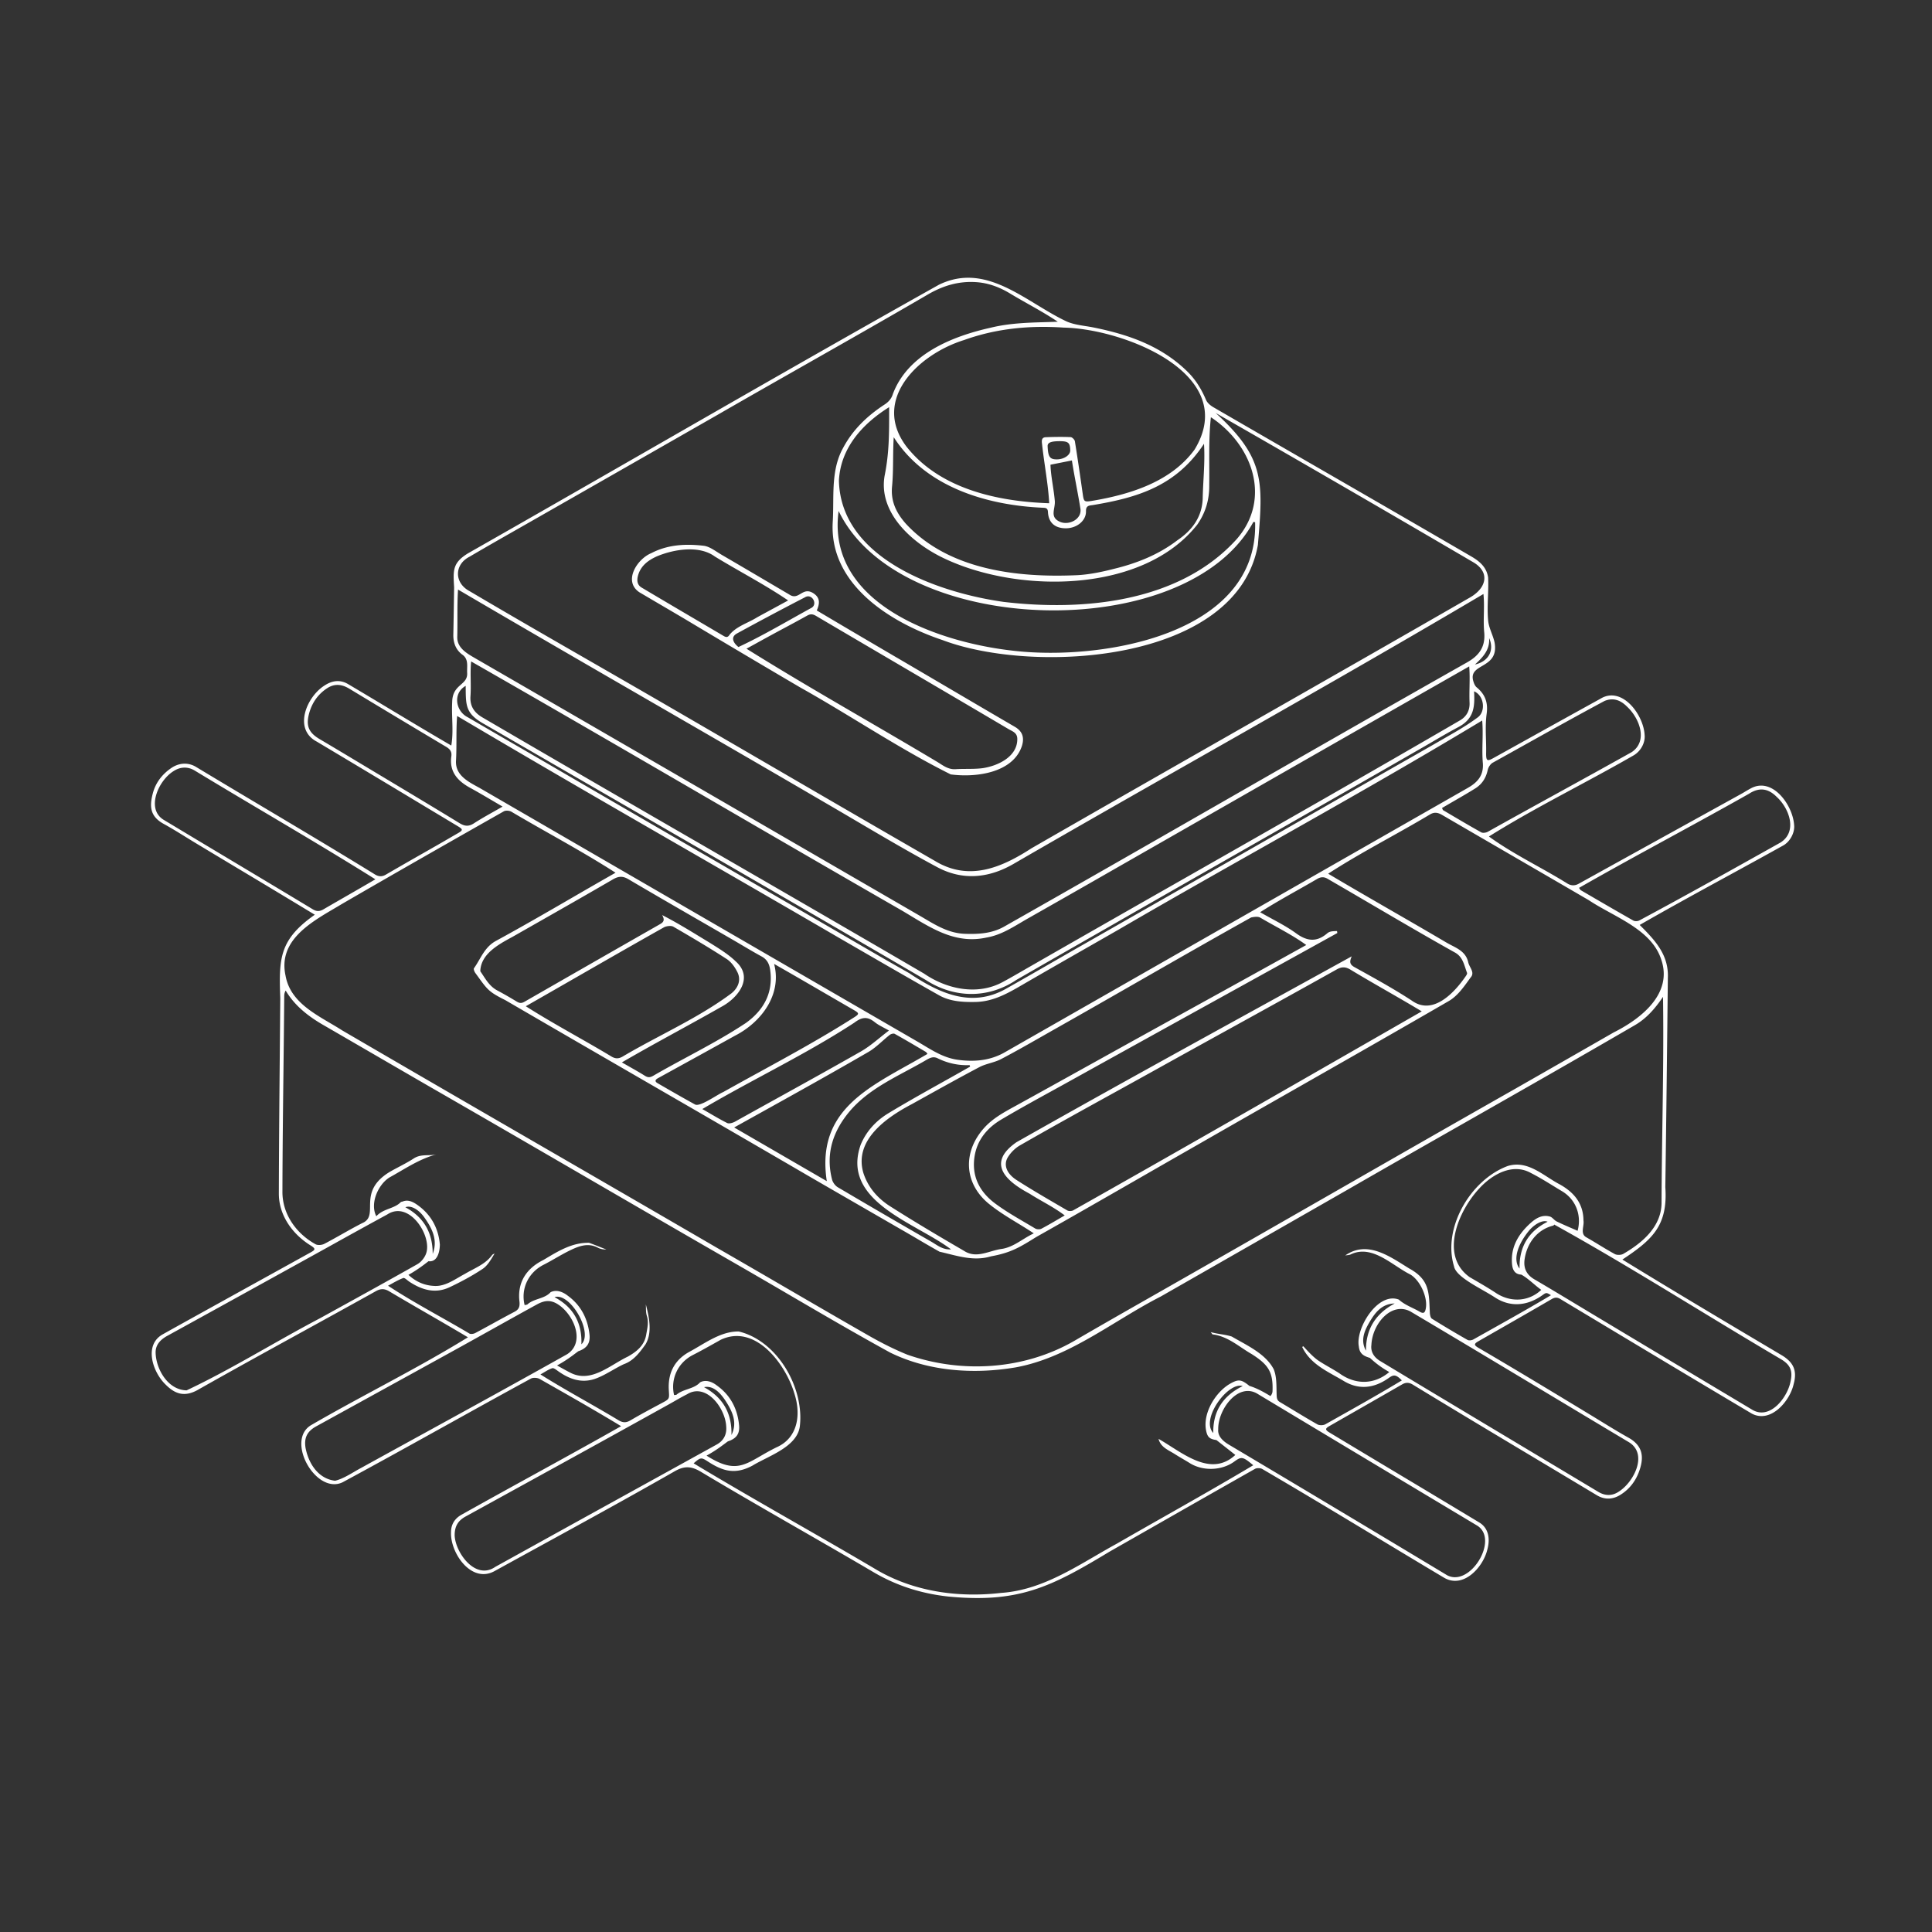<svg xmlns="http://www.w3.org/2000/svg" width="550" height="550" fill="none" viewBox="0 0 550 550">
    <rect x="0" y="0" width="550" height="550" fill="#333333" stroke="none"/>
    <path fill="#fff" fill-rule="evenodd" d="M474.799 278.521c.326-6.604-3.511-10.729-8.009-15.202h-.011c8.328-4.787 16.721-9.374 25.121-13.965 5.246-2.867 10.495-5.735 15.731-8.655 2.001-1.1 3.364-3.729 3.116-5.87-.389-5.65-6.142-13.691-12.265-10.424-.555.285-1.09.604-1.624.924-.387.232-.775.463-1.17.682l-14.965 8.267a30726 30726 0 0 0-31.314 17.311c-1.122.62-2.133.565-3.185-.047-2.869-1.793-5.846-3.457-8.823-5.122-4.648-2.599-9.297-5.199-13.537-8.287 7.952-4.987 16.294-9.479 24.636-13.97 5.519-2.971 11.037-5.943 16.442-9.057 2.115-1.166 3.497-3.667 3.241-5.947-.344-5.805-6.493-13.952-12.565-10.249a7081 7081 0 0 0-20.377 11.288q-5.09 2.828-10.184 5.652c-1.664.921-1.975.73-1.99-1.213.037-1.39-.001-2.792-.04-4.195-.066-2.382-.132-4.766.174-7.095.474-3.223-.334-5.625-2.816-7.671-.548-.451-.855-1.316-1.037-2.049-.52-2.201.942-3.067 2.585-4.039 2.016-1.194 4.304-2.548 3.535-6.73-.196-.888-.517-1.757-.838-2.625-.444-1.2-.885-2.395-.988-3.623-.207-2.241-.127-4.505-.047-6.77.063-1.801.127-3.603.047-5.393-.386-2.915-2.382-4.634-4.746-6.009-13.942-8.117-27.915-16.184-41.889-24.251-10.531-6.08-21.062-12.159-31.58-18.261-.834-.484-1.734-1.235-2.093-2.079-1.267-2.981-2.893-5.683-5.209-7.975-7.416-7.344-16.781-10.626-26.771-12.639a55 55 0 0 0-2.296-.395c-2.045-.323-4.102-.648-5.858-1.537-2.708-1.308-5.395-2.94-8.098-4.581-8.698-5.283-17.557-10.663-27.82-5.653-27.785 15.563-55.424 31.424-83.061 47.284-16.981 9.744-33.961 19.488-50.975 29.163-4.379 2.671-4.254 4.795-3.988 9.344l.021.35-.052 3.36c-.051 3.361-.101 6.722-.171 10.082-.048 2.274.66 4.261 2.479 5.654 1.534 1.03 1.495 2.487 1.453 4.016-.009.36-.019.725-.009 1.088.164 1.774-.742 2.575-1.759 3.474-1.153 1.018-2.448 2.163-2.493 4.993-.088 1.639-.036 3.268.015 4.893.08 2.494.159 4.979-.267 7.474-5.907-3.43-11.715-6.919-17.53-10.412-3.918-2.353-7.839-4.708-11.794-7.048-2.4-1.43-4.709-1.02-6.916.469-5.013 3.271-8.791 12.375-2.004 15.899a8815 8815 0 0 1 28.433 17.044q5.877 3.534 11.756 7.064c1.378.825 1.385 1.111.029 1.888q-1.463.84-2.919 1.689-1.456.848-2.919 1.688a2482 2482 0 0 1-4.495 2.565 1084 1084 0 0 0-10.26 5.894c-1.196.701-2.178.561-3.263-.139-10.333-6.366-20.763-12.58-31.194-18.794-6.547-3.9-13.093-7.8-19.616-11.738-2.2-1.32-4.771-1.174-6.938.275-2.667 1.782-4.538 4.238-5.327 7.216-.993 3.736-.852 6.585 3.075 8.737 2.18 1.198 4.3 2.508 6.419 3.817 1.052.65 2.104 1.3 3.164 1.936 4.018 2.418 8.016 4.815 12.008 7.209a4581 4581 0 0 1 21.435 12.903c-10.087 7.077-10.257 12.401-9.831 23.749q-.062 7.643-.132 15.287c-.12 13.491-.24 26.982-.272 40.476.044 6.182 3.975 11.557 9.187 14.725 1.245.818 1.245 1.126-.033 1.833q-6.604 3.659-13.211 7.308-4.93 2.724-9.86 5.452l-2.768 1.533c-5.468 3.027-10.937 6.054-16.395 9.101-5.45 3.069-2.797 10.809.837 14.281 2.604 2.615 5.368 3.803 9.535 1.313 9.796-5.549 19.664-10.975 29.531-16.401 6.962-3.829 13.924-7.657 20.86-11.528 1.308-.722 2.404-.708 3.704.062 3.635 2.156 7.247 4.247 10.861 6.339 3.847 2.227 7.697 4.456 11.581 6.766-8.378 5.165-17.073 9.862-25.771 14.561-6.263 3.383-12.528 6.767-18.678 10.328-7.724 4.221 1.137 20.097 8.805 16.365 9.745-5.261 19.428-10.636 29.111-16.011 8.136-4.516 16.271-9.032 24.443-13.48.645-.349 1.856-.272 2.523.102l1.354.769c7.374 4.185 14.482 8.219 21.817 12.67-8.262 4.675-16.517 9.218-24.774 13.762-6.89 3.791-13.781 7.583-20.679 11.453-1.919 1.078-2.978 2.769-2.967 4.994-.23 5.9 5.783 14.66 12.376 11.052a7112 7112 0 0 1 12.427-6.821c13.01-7.131 26.023-14.263 38.902-21.622 2.819-1.613 4.83-1.404 7.482.198 9.267 5.548 18.634 10.936 28.001 16.323 7.056 4.058 14.113 8.117 21.127 12.244 6.594 3.876 13.688 6.098 21.301 6.919 20.092 1.936 29.361-2.83 45.834-12.774q6.078-3.462 12.153-6.928a9820 9820 0 0 1 29.255-16.642c.53-.3 1.541-.275 2.082.03 10.806 6.308 21.522 12.768 32.237 19.227 6.468 3.899 12.936 7.799 19.424 11.664 5.509 3.344 11.162-2.841 12.395-7.872.978-3.527.145-6.321-2.241-7.773a8598 8598 0 0 0-22.949-13.783 9341 9341 0 0 1-19.714-11.833c-1.278-.77-1.278-1.14-.049-1.844q4.017-2.302 8.036-4.6c4.236-2.422 8.472-4.845 12.702-7.28 1.059-.609 1.989-.557 3.015.073 11.989 7.305 24.037 14.514 36.086 21.722 5.431 3.25 10.862 6.499 16.287 9.757 2.23 1.334 4.493 1.268 6.683-.077 2.819-1.735 4.634-4.29 5.601-7.374 1.126-3.586.774-6.67-3.271-8.928-2.683-1.499-5.304-3.107-7.926-4.715-1.078-.661-2.157-1.323-3.239-1.977-10.521-6.38-21.045-12.756-31.673-18.964-1.145-.682-1.122-1.074.07-1.76q3.14-1.802 6.282-3.599c4.864-2.783 9.728-5.566 14.57-8.391.99-.576 1.653-.609 2.631 0l5.773 3.467c16.194 9.725 32.39 19.452 48.633 29.093 5.39 2.849 10.802-3.542 11.888-8.294 1.107-3.964.003-6.362-3.553-8.433-15.132-8.973-30.172-17.919-45.179-27.126 8.613-5.691 12.98-9.71 12.225-20.622.285-19.811.504-39.618.718-59.429M226.621 433.594c-9.76-5.605-19.519-11.209-29.159-17.012 2.046-1.813 2.221-1.701 4.127-.479l.222.142c4.123 2.632 7.583 3.564 12.413.979 1.024-.627 2.239-1.242 3.513-1.887 4.29-2.172 9.258-4.688 9.938-9.146 1.385-10.949-6.26-24.472-17.351-27.141-4.06-.08-7.735 2.091-11.259 4.172-1.019.602-2.026 1.197-3.026 1.728-4.2 2.405-5.93 6.134-5.641 10.824.078 1.27.134 1.887-.114 2.337-.24.438-.765.718-1.831 1.289l-.557.297c-2.834 1.514-5.67 3.029-8.434 4.657-1.237.729-2.16.682-3.386-.041-3.203-1.937-6.437-3.784-9.669-5.631-4.212-2.406-8.421-4.811-12.557-7.411.37-.204.718-.41 1.052-.609.799-.473 1.523-.902 2.304-1.158.369-.122.973.319 1.463.677l.204.148c3.141 2.24 6.561 3.49 10.387 2.24 1.759-.593 3.406-1.531 5.047-2.464 1.086-.618 2.17-1.235 3.281-1.749 2.829-1.013 4.504-3.329 6.1-5.536l.064-.089c2.022-3.344 1.033-7.791.104-11.425.023.336.029.678.034 1.02.012.773.025 1.547.251 2.254.511 1.588.234 3.096-.045 4.613a52 52 0 0 0-.14.788c-.512 3.047-2.686 4.771-5.175 6.19-1.212.572-2.438 1.302-3.684 2.044-4.024 2.397-8.241 4.91-12.768 2.546a74 74 0 0 1-2.441-1.317c-.408-.226-.84-.465-1.308-.721 2.508-1.383 3.953-2.464 6.031-4.045 2.464-.825 3.482-2.306 3.208-4.774-.511-4.554-2.467-8.352-6.231-11.077-1.296-1.012-3.134-1.815-4.841-.968-.935 1.036-2.194 1.466-3.455 1.896-1.118.382-2.236.764-3.128 1.569-.082.074-.21.097-.403.132-.113.02-.248.044-.408.085-1.141-4.609 1.018-9.248 5.349-11.462 1.173-.598 2.319-1.251 3.464-1.903 1.477-.842 2.954-1.683 4.489-2.406 2.364-1.114 4.868-1.983 7.52-.586.723.381 1.575.531 2.449.531q-.648-.256-1.294-.514c-1.205-.48-2.41-.96-3.629-1.403-4.659-.089-8.494 2.197-12.272 4.45l-.779.463c-4.931 2.457-7.442 6.505-6.76 11.931.107 1.32-.16 2.134-1.404 2.787a342 342 0 0 0-6.076 3.283c-1.7.933-3.4 1.866-5.112 2.774-.467.246-1.274.371-1.682.14-2.843-1.696-5.731-3.327-8.618-4.956-4.919-2.778-9.837-5.554-14.534-8.655.41-.216.809-.437 1.202-.654 1.05-.582 2.058-1.139 3.128-1.531.279-.103.738.265 1.188.627.189.152.377.304.55.418 3.567 2.354 7.386 3.494 11.461 1.569 3.234-1.525 6.416-3.23 9.383-5.203 1.348-.896 2.259-2.432 3.156-3.944l.282-.474a3 3 0 0 1-.254.138c-.184.092-.368.185-.476.331-1.457 1.989-3.539 3.088-5.62 4.187-.712.376-1.424.751-2.111 1.163-.584.308-1.17.65-1.761.995-2.234 1.304-4.546 2.653-7.129 2.429-2.582-.128-5.027-1.136-7.191-3.138 2.123-1.181 3.916-2.479 5.716-3.887 2.601.356 3.219-2.882 3.231-4.745-.408-4.682-2.516-8.547-6.405-11.282-1.149-.807-2.549-1.606-4.16-.975a2 2 0 0 1-.232.063c-.135.029-.267.058-.346.138-.904.916-2.056 1.359-3.237 1.814-1.302.501-2.638 1.015-3.713 2.19-1.867-3.641.497-8.965 3.701-11.022 1.019-.56 2.023-1.145 3.027-1.73 3.337-1.945 6.662-3.883 10.454-4.875l.107-.028-.107.028c-.803.2-1.627.22-2.453.241-1.368.034-2.744.068-4.045.916-1.343.875-2.768 1.63-4.193 2.385a82 82 0 0 0-2.757 1.505c-5.435 3.35-5.481 6.935-5.517 9.792-.027 2.115-.049 3.83-2.251 4.754-1.947.992-3.852 2.064-5.757 3.136-1.657.932-3.315 1.865-5 2.745-.693.363-1.92.477-2.523.106-5.568-3.072-9.52-8.701-9.41-15.139.028-11.4.16-22.799.291-34.198.082-7.087.164-14.173.22-21.261.008-.491.053-.982.412-1.613 2.645 4.481 6.764 7.59 11.232 10.109q6.781 3.928 13.56 7.864a11098 11098 0 0 0 16.016 9.285c14.816 8.519 29.597 17.097 44.379 25.676 13.95 8.096 27.901 16.192 41.882 24.238a2271 2271 0 0 1 15.98 9.276c9.642 5.632 19.285 11.264 29.076 16.633 10.947 5.357 23.782 6.215 35.703 4.195 10.574-1.941 19.735-7.5 28.864-13.039 4.102-2.489 8.197-4.973 12.411-7.124l8.648-4.942c14.735-8.421 29.469-16.841 44.199-25.272 11.562-6.661 23.159-13.263 34.758-19.864 15.718-8.947 31.437-17.894 47.068-26.992 3.556-1.98 6.024-4.873 8.324-8.243.18 12.051.004 24.088-.172 36.13-.11 7.542-.22 15.086-.243 22.636-.107 6.725-5.512 11.293-10.917 14.41-.618.352-1.77.381-2.393.044-1.531-.831-3.021-1.735-4.511-2.639a137 137 0 0 0-3.542-2.102c-1.287-.683-1.119-1.871-.949-3.083.084-.595.169-1.196.082-1.746-.044-4.836-2.671-7.99-6.746-10.263-1.135-.59-2.256-1.308-3.384-2.031-3.498-2.242-7.072-4.532-11.407-3.212-10.617 3.908-18.656 17.673-15.307 28.581.267 1.471 2.041 2.901 3.464 3.891 1.467 1.022 3.026 1.914 4.586 2.806 1.237.707 2.474 1.414 3.667 2.188 4.401 2.856 9.246 2.324 13.44-.682 1.081-.774 1.148-.796 2.437.003-5.866 3.501-11.744 6.794-17.663 10.111q-2.216 1.24-4.441 2.492c-.445.249-1.245.355-1.648.128a292 292 0 0 1-10.136-6.035c-.385-.239-.537-1.009-.592-1.555q-.025-.567-.046-1.107c-.211-5.268-.346-8.654-5.859-11.66q-.659-.407-1.335-.833c-5.158-3.24-11.028-6.926-16.858-2.856.168-.03.341-.049.515-.068.37-.04.74-.081 1.052-.233 4.56-2.183 8.86.628 12.891 3.264 1.386.906 2.739 1.791 4.061 2.445 2.834 1.683 5.038 6.545 4.415 9.743-.207 1.07-.552 1.562-1.741.854a32 32 0 0 0-2.031-1.053c-1.382-.677-2.761-1.353-3.911-2.397-5.99-2.255-12.38 8.275-11.368 13.354.196 2.013 1.285 2.706 3.148 3.252 1.808 1.65 3.238 2.724 5.52 4.033-4.301 3.634-9.62 3.634-14.095.44-.984-.656-2.009-1.25-3.034-1.844-1.1-.637-2.199-1.274-3.245-1.987-1.373-1.004-2.576-2.302-3.746-3.566l-.362-.391c-.104.07-.212.136-.315.206 1.947 4.122 5.73 6.239 9.455 8.322.711.398 1.42.795 2.114 1.204 4.515 2.838 8.946 2.258 13.169-.767 1.367-.975 2.037-.865 3.634.756-6.524 3.933-13.13 7.642-19.763 11.366l-2.012 1.13c-.592.33-1.693.352-2.271.022-2.353-1.334-4.669-2.734-6.985-4.134-1.223-.74-2.447-1.48-3.676-2.21-.822-.487-.904-1.103-.937-2.02a74 74 0 0 1-.033-1.433c-.033-2.036-.067-4.116-.801-5.889-1.944-3.733-6.036-6.009-9.806-8.105-.733-.408-1.453-.809-2.144-1.212-1.052-.331-2.031-.492-3.051-.66-.917-.151-1.868-.308-2.935-.598.15.178.252.316.328.418.112.15.166.222.227.231 3.176.401 5.697 2.084 8.215 3.765.958.639 1.914 1.278 2.906 1.845 4.701 2.996 6.146 5.053 5.916 10.622-.048.506-.222.895-.593 1.324-1.911-1.155-3.852-2.244-5.982-2.893-2.271-1.83-3.064-2.009-5.49-.627-4.02 2.288-7.868 8.276-6.835 13.369.378 1.833.956 2.383 2.93 2.673 1.408 1.097 2.808 2.204 4.298 3.382l1.088.86c-5.93 5.482-12.552 1.267-18.361-2.43-1.204-.767-2.373-1.511-3.495-2.142.485 1.937 2.023 2.815 3.558 3.691.376.215.753.431 1.114.661.732.468 1.481.908 2.23 1.349.66.389 1.321.777 1.971 1.185 3.741 2.346 9.116 2.178 12.683-.426 2.049-1.496 2.464-1.426 5.405 1.042-8.339 4.976-16.771 9.762-25.207 14.549a2447 2447 0 0 0-13.671 7.795c-2.065 1.128-4.116 2.322-6.173 3.52-8.37 4.875-16.831 9.802-26.722 10.476-12.328 1.441-25.219-.396-35.936-6.86-7.447-4.398-14.947-8.705-22.447-13.011m-70.146-196.246c6.319 3.583 12.631 7.163 18.753 11.095l.004.004a1619 1619 0 0 0-12.416 7.14c-7.151 4.14-14.257 8.253-21.594 12.246-2.402 1.3-3.594 3.349-4.79 5.402-.473.814-.947 1.628-1.497 2.397-.174.242.1.946.352 1.312q.464.635.854 1.175c2.642 3.648 3.119 4.306 7.7 6.595 13.766 8.018 27.557 15.995 41.349 23.973 15.09 8.728 30.18 17.457 45.237 26.238 5.486 3.181 10.978 6.35 16.471 9.52q4.775 2.755 9.549 5.514c1.638.931 3.267 1.887 4.896 2.843a329 329 0 0 0 6.114 3.529c.83.187 1.658.393 2.486.599 3.982.993 7.962 1.985 12.161.725 5.66-1.023 8.153-2.556 12.876-5.493 9.668-5.451 19.292-10.978 28.916-16.506a6836 6836 0 0 1 17.667-10.125c9.397-5.394 18.813-10.758 28.228-16.122 14.298-8.145 28.596-16.29 42.83-24.541 2.295-1.414 3.933-3.689 5.499-5.862l.487-.676c.959-1.018.455-1.998-.061-3.003-.246-.478-.495-.962-.591-1.459-.609-2.63-2.666-3.69-4.698-4.738a31 31 0 0 1-1.444-.777c-5.186-3.059-10.397-6.068-15.608-9.075-6.048-3.491-12.094-6.981-18.102-10.552 5.622-3.651 11.472-6.923 17.326-10.197 3.929-2.197 7.859-4.396 11.724-6.71 1.26-.726 2.26-.473 3.408.194 6.608 3.848 13.221 7.686 19.835 11.525 7.309 4.241 14.617 8.483 21.918 12.737 1.814 1.213 3.861 2.339 5.951 3.489 6.1 3.356 12.564 6.911 14.653 13.4 3.352 9.713-5.742 16.845-13.514 20.735q-14.218 8.159-28.457 16.284c-17.664 10.021-35.286 20.117-52.907 30.213-14.067 8.06-28.134 16.12-42.222 24.141a5882 5882 0 0 1-8.428 4.805c-7.174 4.086-14.348 8.172-21.482 12.33-14.336 8.29-32.058 9.397-47.583 3.985-3.541-1.437-6.986-3.164-10.317-5.034-8.192-4.674-16.346-9.416-24.501-14.159A4273 4273 0 0 0 203.715 355c-16.052-9.343-32.128-18.647-48.204-27.951-19.373-11.213-38.747-22.425-58.08-33.707-1.115-.716-2.294-1.409-3.488-2.111-5.572-3.276-11.456-6.736-12.655-13.491-2.105-9.72 6.625-14.848 13.987-19.173.722-.425 1.431-.841 2.116-1.254 15.292-8.877 30.661-17.626 46.042-26.349.534-.3 1.574-.212 2.138.11 3.613 2.138 7.26 4.207 10.904 6.274M301.134 91.594c-2.757-1.85-5.587-3.451-8.427-5.057-1.812-1.025-3.628-2.052-5.432-3.149-2.823-1.65-5.79-2.783-9.098-3.047-5.164-.41-9.743.965-14.195 3.59-11.313 6.594-22.702 13.066-34.09 19.537-8.477 4.817-16.954 9.633-25.399 14.501a65323 65323 0 0 1-53.125 30.349q-2.273 1.298-4.549 2.593c-4.391 2.499-8.782 4.999-13.132 7.563-4.371 2.2-4.471 7.469.033 9.838 11.64 6.878 23.362 13.62 35.085 20.363 7.45 4.285 14.9 8.57 22.33 12.89q12.127 7.04 24.247 14.091c16.909 9.834 33.819 19.668 50.771 29.429 9.668 5.859 18.862 1.987 27.505-3.605 20.113-11.567 40.271-23.061 60.429-34.555 21.508-12.264 43.017-24.528 64.472-36.882 1.315-.759 2.649-1.892 3.367-3.183 1.401-2.508.456-4.983-2.337-6.695a8697 8697 0 0 0-73.503-42.596c14.076 12.866 13.518 19.543 12.016 37.512l-.002.031c-5.931 33.579-63.738 36.978-89.784 27.104-14.992-5.016-32.299-15.921-31.254-33.638.108-1.745.124-3.514.14-5.286.048-5.43.096-10.891 2.816-15.79 2.778-5.218 6.912-9.152 11.813-12.349 1.178-.77 1.964-1.698 2.36-3.011 4.268-11.322 16.822-16.39 27.835-18.85 5.24-1.287 10.536-1.44 15.868-1.594q1.617-.045 3.24-.103Zm-170.914 84.42c-.002-2.736-.003-5.474.174-8.175l-.004-.004c18.804 11.037 37.641 21.926 56.478 32.815 16.073 9.291 32.145 18.582 48.197 27.964 2.961 1.718 5.911 3.454 8.862 5.191 7.579 4.46 15.159 8.92 22.907 13.069 7.127 3.817 14.558 3.179 21.623-.895 18.069-10.465 36.228-20.785 54.386-31.104 26.583-15.108 53.165-30.214 79.465-45.778.193 1.865.156 3.715.119 5.563-.037 1.833-.074 3.663.114 5.503.319 4.037-1.485 6.482-4.915 8.415-23.087 13.055-46.097 26.242-69.107 39.43-20.905 11.981-41.809 23.962-62.77 35.843-3.453 1.91-7.205 2.119-11.061 1.987-4.408-.147-7.967-2.256-11.532-4.368q-.774-.46-1.552-.912-20.32-11.77-40.636-23.546c-28.478-16.504-56.956-33.009-85.451-49.483l-.365-.212c-2.319-1.345-4.991-2.895-4.981-5.904.05-1.792.05-3.595.049-5.399m-.282 34.737c.007-2.311.015-4.622.2-6.924h.004c22.382 13.274 44.906 26.268 67.435 39.264 13.732 7.922 27.467 15.845 41.17 23.832l5.635 3.258c7.634 4.417 15.267 8.832 22.952 13.158 3.156 1.778 6.753 1.965 10.339 1.903 4.712-.081 8.669-2.152 12.603-4.437 6.66-3.868 13.348-7.69 20.037-11.511q4.013-2.292 8.024-4.589c13.799-8.038 27.707-15.898 41.613-23.758 20.789-11.749 41.576-23.498 61.999-35.836.179 2.043.138 4.072.096 6.098s-.083 4.05.096 6.082c.245 3.436-1.5 5.42-4.212 6.967a444601 444601 0 0 0-69.758 39.832q-31.252 17.848-62.504 35.69c-4.082 2.197-8.468 2.541-13.021 1.918-3.661-.501-6.686-2.32-9.708-4.137-.689-.414-1.379-.829-2.075-1.227a326459 326459 0 0 1-124.357-72.039l-.473-.258c-3.076-1.674-6.499-3.537-6.214-7.578.106-1.9.112-3.804.119-5.708m4.058-17.099c-.025-1.749-.051-3.5.124-5.349l.004-.004c22.226 12.712 44.35 25.564 66.475 38.416 18.694 10.859 37.388 21.718 56.144 32.494.841.494 1.676.999 2.51 1.504 6.668 4.031 13.241 8.005 21.528 6.199 3.634-.607 6.674-2.406 9.714-4.204.688-.407 1.375-.814 2.07-1.208a6151 6151 0 0 0 24.622-14.04l6.939-3.97 15.527-8.879c26.196-14.981 52.351-29.94 78.602-44.9.161 1.994.126 3.908.09 5.826-.028 1.526-.056 3.054.014 4.627.048 2.153-.878 3.788-2.63 4.855-25.366 14.755-50.871 29.279-76.377 43.802-15.192 8.65-30.384 17.301-45.546 26q-1.326.758-2.648 1.523c-1.905 1.102-3.809 2.203-5.746 3.24-7.194 3.887-15.929 2.006-22.36-2.427-20.023-11.681-40.094-23.285-60.166-34.889-21.881-12.65-43.762-25.3-65.584-38.052-2.237-1.309-3.523-3.117-3.378-5.856.116-1.613.094-3.16.072-4.708m163.52-60.635c.491 3.41.981 6.815 1.172 10.248h-.003c-14.696-.484-31.191-4.092-40.66-16.166-10.017-13.34 3.445-26.272 16.429-30.298 9.206-3.315 18.722-4.198 28.391-3.538 17.036.337 50.302 13.222 37.222 34.727-6.72 9.21-18.456 12.811-29.299 14.611-2.115.345-2.23.18-2.526-1.899-.715-5.034-1.437-10.065-2.249-15.085-.074-.465-.777-1.162-1.211-1.18-2.348-.099-4.701-.063-7.049.025-1.267.048-1.208 1.016-1.089 1.922.237 2.218.555 4.426.872 6.633m-7.882 215.158c1.554.948 3.118 1.903 4.665 2.935l.003.004c-1.139.532-2.182 1.175-3.209 1.808-1.802 1.111-3.553 2.191-5.685 2.581-1.177.145-2.312.471-3.425.791-2.577.741-5.029 1.446-7.588-.227-7.064-4.106-14.099-8.272-20.989-12.657-3.523-2.24-6.25-5.32-7.602-9.431-2.822-9.361 6.535-15.858 13.755-19.646q1.675-.929 3.351-1.861c5.274-2.931 10.548-5.863 15.882-8.677.964-.508 2.03-.828 3.096-1.147 1.056-.317 2.112-.633 3.068-1.133 3.91-2.046 7.748-4.232 11.583-6.418l2.479-1.411c8.266-4.664 16.511-9.386 24.756-14.108 10.785-6.176 21.569-12.352 32.396-18.397.833-.168 1.904-.33 2.574.037 1.408.832 2.84 1.627 4.272 2.423 3.028 1.681 6.055 3.362 8.849 5.383a9719 9719 0 0 1-30.984 17.149c-9.14 5.045-18.281 10.089-27.438 15.177q-4.02 2.228-8.04 4.461c-5.358 2.975-10.716 5.951-16.087 8.904l-.537.295c-3.133 1.719-6.247 3.428-8.676 6.158-5.997 6.743-5.716 15.506 1.186 21.347 2.619 2.166 5.463 3.902 8.345 5.66m105.135-66.094c3.316 1.91 6.637 3.823 9.976 5.834l-12.426 7.131c-28.919 16.596-57.751 33.142-86.815 49.523-.444.234-1.248.26-1.667.014l-2.111-1.232c-4.149-2.418-8.298-4.836-12.336-7.428-2.845-1.826-3.767-4.331-2.493-6.446.804-1.331 2.056-2.589 3.405-3.377 9.179-5.274 18.453-10.39 27.726-15.505 4.782-2.638 9.564-5.277 14.333-7.936a9266 9266 0 0 1 18.247-10.088c9.982-5.51 19.965-11.02 29.914-16.587 1.415-.796 2.497-.803 3.92.051 3.447 2.084 6.884 4.064 10.327 6.046m-97.821 60.027c2.109 1.209 4.21 2.413 6.163 3.905l-.007-.003q-.903.522-1.775 1.032c-1.65.965-3.237 1.891-4.863 2.748-.46.242-1.308.209-1.756-.059-.922-.553-1.851-1.096-2.78-1.641-2.953-1.729-5.91-3.46-8.637-5.49-4.468-3.322-6.798-7.869-5.823-13.585.789-4.617 3.634-7.964 7.519-10.274 4.737-2.811 9.567-5.47 14.398-8.129 1.754-.966 3.508-1.931 5.258-2.904 16.505-9.16 33.023-18.292 49.542-27.425q13.262-7.33 26.521-14.669l-.046-.301-.04-.267-.412.017c-.845.03-1.729.061-2.384.643-2.968 2.545-5.709 2.284-8.858-.015-2.107-1.536-4.419-2.796-6.849-4.12a158 158 0 0 1-3.386-1.882c3.512-2.241 6.996-4.211 10.51-6.197 1.912-1.081 3.832-2.166 5.771-3.303.967-.554 1.874-.627 2.889-.033 4.186 2.42 8.359 4.863 12.532 7.307 7.867 4.607 15.734 9.214 23.69 13.662 1.906 1.016 2.478 2.757 3.051 4.501.145.442.29.884.457 1.315.082.212-.119.597-.285.836-3.208 4.715-9.387 11.491-15.485 7.04-4.851-3.169-9.942-5.989-15.023-8.804l-1.25-.693c-1.541-.854-1.341-1.698-.789-3.069a22527 22527 0 0 1-22.101 12.171c-24.498 13.48-48.998 26.96-73.321 40.735-8.509 5.911-3.234 10.96 3.708 14.652 1.269.814 2.566 1.557 3.861 2.299m-42.521-217.652c-.131 2.066-.153 4.14-.176 6.213-.028 2.648-.057 5.295-.312 7.925-.378 4.224 1.286 7.494 3.938 10.497 12.202 13.182 31.754 15.422 48.861 14.645 3.46-.191 6.931-.917 10.298-1.778 6.535-1.573 12.766-4.045 18.13-8.148 4.178-2.823 6.982-6.552 7.216-11.762.033-1.881.132-3.74.231-5.594.18-3.36.359-6.702.139-10.118-7.942 12.078-18.963 15.349-31.739 17.461l-.029.003c-1.067.13-1.86.227-1.827 1.749.059 2.688-2.608 4.826-5.679 4.844-3.137.018-4.99-1.584-5.145-4.605-.048-.954-.397-1.203-1.282-1.236-16.161-.686-33.54-5.887-42.624-20.096m-15.602 12.374c.437-9.167 6.564-16.1 14.295-20.922v-.004l.002.693c.012 6.532.023 12.385-1.28 18.792-1.926 10.879 8.332 19.635 17.389 23.782 21.093 9.816 56.285 9.706 71.647-9.878 2.36-3.421 3.434-7.121 3.367-11.301.023-1.784.016-3.57.009-5.357-.018-4.633-.036-9.266.462-13.86 11.831 7.814 17.362 23.133 7.382 34.665-16.21 17.996-43.504 20.621-66.412 17.904-18.718-2.64-46.342-12.316-46.861-34.514m49.706 48.426c-21.389-2.34-53.369-13.365-49.795-39.795v.004c17.296 36.01 99.045 38.306 118.078 3.113l.246.042.247.042c.948 32.128-43.79 39.501-68.776 36.594m-88.95 81.626c-3.643-2.222-7.183-4.381-11.08-6.383h-.004c.834 1.456.4 2.024-.626 2.607-12.862 7.334-25.712 14.7-38.555 22.066-.852.495-1.441.433-2.234-.055a114 114 0 0 0-5.579-3.193c-1.862-1.004-2.951-2.671-4.036-4.33a50 50 0 0 0-.735-1.104c.138-4.866 5.052-7.547 8.888-9.64l.495-.271 6.159-3.507c7.407-4.214 14.813-8.428 22.18-12.711 1.604-.935 2.797-1.038 4.445-.066 7.13 4.201 14.3 8.339 21.47 12.478a6228 6228 0 0 1 8.225 4.752c.902.522 1.799 1.052 2.697 1.582 1.83 1.081 3.66 2.161 5.526 3.177 1.63.887 2.216 2.211 2.449 3.934.874 6.446-1.863 11.352-6.905 14.982-5.33 3.544-10.992 6.602-16.651 9.657-3.293 1.778-6.585 3.556-9.81 5.428-.911.513-1.507.473-2.359-.062-1.42-.89-2.88-1.718-4.46-2.614-.659-.374-1.339-.76-2.045-1.167 5.336-3.101 10.627-6.011 15.925-8.925 4.136-2.274 8.276-4.551 12.443-6.922 4.871-2.629 9.176-8.338 4.053-12.899-1.966-1.903-4.362-3.404-6.718-4.881l-.695-.436q-1.243-.753-2.463-1.497m-58.537 179.143c-5.701 3.982-11.369-4.011-11.606-8.84h-.004c-.048-2.882 1.163-4.396 3.097-5.46q6.752-3.717 13.506-7.432c14.797-8.139 29.591-16.278 44.349-24.49a120 120 0 0 0 1.745-.988c1.147-.656 2.294-1.313 3.475-1.905 5.464-3.366 10.932 4.023 11.132 9.233.181 2.182-.708 3.978-2.697 5.078q-11.522 6.368-23.052 12.727-9.05 4.992-18.097 9.988-5.022 2.777-10.04 5.557-5.902 3.27-11.808 6.532m-64.896-62.502c-7.607 4.299-15.221 8.602-23.036 12.287l.004-.007c-5.32-.106-8.65-5.988-8.813-10.604-.096-2.292 1.308-3.806 3.3-4.902 10.494-5.769 20.973-11.56 31.45-17.351l6.528-3.608c3.035-1.671 6.064-3.351 9.093-5.031a1899 1899 0 0 1 15.586-8.583c6.35-4.158 12.921 6.38 10.999 11.238-.426 1.133-1.393 2.332-2.442 2.926-8.05 4.555-16.15 9.018-24.253 13.481l-3.456 1.904c-5.02 2.633-9.988 5.441-14.96 8.25m24.681 35.479c-1.766 1.029-3.61 2.103-5.438 2.534v.003c-4.886-.597-7.535-4.986-8.39-9.262-.505-2.904.407-4.785 2.996-6.215q8.256-4.548 16.513-9.091c7.479-4.115 14.957-8.23 22.431-12.355 3.673-2.021 7.334-4.064 10.994-6.107 4.322-2.411 8.643-4.823 12.985-7.199 2.578-1.397 4.46-1.214 6.79.638 4.223 3.461 6.59 10.508 1.712 13.588-13.31 7.472-26.694 14.817-40.078 22.161-6.169 3.386-12.338 6.771-18.5 10.168-.656.346-1.33.738-2.015 1.137m341.5-70.226.127-.163h.008c13.691 7.593 27.082 15.727 40.473 23.86 8.026 4.875 16.052 9.75 24.143 14.508 2.626 1.584 3.326 3.315 2.641 6.336-.819 4.374-5.705 10.901-10.721 8.111a24228 24228 0 0 1-44.83-26.837q-2.498-1.498-4.992-3.003c-4.111-2.478-8.222-4.955-12.364-7.381-2.356-1.382-3.189-3.336-2.763-5.892.696-4.488 3.601-8.334 8.19-9.427zm-92.55 62.453c-1.896-1.13-3.174-2.567-2.974-4.36-.119-5.592 5.712-13.559 11.306-10.003a38659 38659 0 0 0 62.374 37.419c6.554 3.978-2.341 18.278-8.964 13.889a13672 13672 0 0 0-61.742-36.945m43.131-23.771c-1.826-1.104-2.738-2.684-2.508-4.547h.004c.248-6.109 5.76-12.43 11.109-9.563 12.754 7.558 25.463 15.187 38.172 22.816 8.033 4.823 16.066 9.645 24.11 14.449 5.431 3.428 1.241 11.418-3.019 14.061-1.852 1.221-3.838 1.192-5.782.026l-22.786-13.653q-11.394-6.824-22.786-13.653a6684 6684 0 0 1-16.514-9.936m-228.974-92.573c-4.79-2.728-9.575-5.454-14.25-8.429h-.004c4.614-2.634 9.18-5.255 13.732-7.869 8.56-4.915 17.068-9.8 25.739-14.674.756-.308 1.919-.458 2.552-.092 5.12 2.967 10.221 5.984 15.181 9.2 1.289.836 2.33 2.31 3.03 3.714 1.156 2.325.167 4.507-1.641 6.01-6.172 4.616-13.014 8.249-19.85 11.88-3.774 2.004-7.546 4.007-11.204 6.175-1.122.627-2 .645-3.123-.015-3.365-2.028-6.764-3.965-10.162-5.9m-88.335-63.463c10.473 6.214 20.943 12.428 31.262 18.899a1107 1107 0 0 1-8.432 4.881c-2.095 1.205-4.192 2.41-6.363 3.673-1.019.598-1.908.656-2.986.007-7.431-4.483-14.877-8.94-22.324-13.398a8649 8649 0 0 1-20.225-12.133c-5.008-3.149-1.426-11.168 2.849-13.812 1.915-1.272 4.079-1.36 6.03-.191 6.705 4.071 13.447 8.073 20.19 12.074m374.143 21.672a6 6 0 0 0-.223-.331l.003-.008c8.618-4.928 17.326-9.685 26.032-14.442 7.473-4.082 14.945-8.164 22.359-12.354 2.767-1.8 5.331-1.653 7.853.88 3.568 3.227 6.038 9.875 1.108 13.01l-.372.208c-13.23 7.411-26.469 14.826-39.843 21.986-.448.235-1.241.271-1.663.033-4.712-2.667-9.388-5.393-14.065-8.119l-.916-.534c-.101-.058-.171-.168-.273-.329m-39.233-23.069c.068.138.115.251.152.342.062.149.098.237.165.278l1.793 1.058c3.005 1.774 6.011 3.549 9.061 5.249.456.253 1.341.114 1.856-.161 6.58-3.677 13.185-7.313 19.791-10.95 7.076-3.894 14.152-7.79 21.198-11.736 4.712-3.179 2.141-9.691-1.274-12.87-1.804-1.852-3.92-2.75-6.501-1.676-8.003 4.291-15.94 8.72-23.875 13.148a5120 5120 0 0 1-7.913 4.408c-.678.382-1.278 1.313-1.445 2.087-.478 2.218-1.559 3.967-3.456 5.188-2.033 1.272-4.115 2.476-6.195 3.679a359 359 0 0 0-3.357 1.956m-267.435-.405a604 604 0 0 1-3.004-1.761c-2.126-1.252-4.14-2.438-6.193-3.557-3.615-1.973-6.012-4.602-5.393-9.005.181-1.295-.371-2.035-1.456-2.681a5274 5274 0 0 1-27.594-16.562c-2.138-1.291-4.212-1.518-6.35-.103-2.733 1.808-4.411 4.375-5.174 7.477-.827 3.362.096 5.221 3.093 6.988 3.72 2.195 7.42 4.417 11.123 6.639l.583.35q3.293 1.977 6.587 3.95c7.176 4.301 14.353 8.601 21.492 12.964 1.504.921 2.638 1.031 4.142.055 1.757-1.135 3.585-2.168 5.535-3.269.845-.478 1.714-.968 2.609-1.485m66.125 65.24c7.509-3.828 13.469-11.723 11.169-20.449 5.059 2.884 9.759 5.615 14.518 8.38 2.676 1.555 5.372 3.121 8.16 4.732 1.512.876 1.638 1.122.2 2.031-8.796 5.622-17.952 10.644-27.108 15.665a1261 1261 0 0 0-10.258 5.668c-.502.209-1.298.68-2.203 1.216-2.119 1.254-4.841 2.866-5.817 2.318-3.585-1.965-7.123-4.01-10.66-6.056l-.001-.001c-.867-.502-.704-.983.111-1.43l2.144-1.18c6.586-3.625 13.172-7.249 19.745-10.894m7.309 119.637c-5.12 2.961-7.967 4.609-15.37-.108v-.007c2.427-1.332 3.827-2.38 5.785-3.845l.272-.203c2.46-.803 3.438-2.171 3.197-4.638-.456-4.683-2.482-8.558-6.361-11.308-1.244-.972-3.059-1.746-4.715-.873-.973 1.062-2.274 1.513-3.573 1.964-1.12.389-2.24.777-3.151 1.556-.059.052-.155.059-.315.072a5 5 0 0 0-.385.042c-1.059-4.576 1.056-9.215 5.36-11.411 2.47-1.264 4.886-2.625 7.301-3.984l.634-.357c9.902-4.661 18.563 7.073 20.986 15.425 1.841 5.72 1.078 12.471-5.101 15.191-1.754.858-3.236 1.715-4.564 2.484m228.198-75.362c3.979 2.387 5.583 6.952 4.398 11.249l.003.004q-.982-.435-1.905-.835c-1.423-.618-2.751-1.196-4.051-1.831-.319-.156-.597-.413-.873-.668-.339-.314-.673-.623-1.072-.733-2.164-.597-3.919.455-5.446 1.819-3.5 3.135-5.756 6.879-5.315 11.744.137 1.5.714 2.89 2.637 2.97 1.22.682 2.299 1.591 3.416 2.533.722.608 1.46 1.23 2.263 1.812-3.667 3.451-8.876 3.616-13.047.789-2.016-1.321-4.104-2.536-6.189-3.749l-1.157-.673c-8.683-6.208-3.123-19.001 2.801-25.293 3.6-3.931 9.453-7.293 14.68-4.327 2.155 1.092 4.22 2.359 6.284 3.625.856.526 1.711 1.051 2.573 1.564m-235.707-18.17c4.176 2.421 8.272 4.794 12.357 7.16l14.011 8.12c-2.809-18.58 9.539-25.477 22.969-32.979a291 291 0 0 0 5.699-3.24 7 7 0 0 1-.232-.31c-.096-.133-.149-.208-.223-.251l-1.406-.828c-2.479-1.461-4.959-2.923-7.474-4.32-.322-.18-1.052.015-1.396.282-.738.576-1.444 1.199-2.15 1.822-1.252 1.106-2.502 2.209-3.918 3.037-10.853 6.287-21.326 12.107-32.221 18.161q-2.984 1.658-6.016 3.346m67.016-17.745.16.421h.003a1080 1080 0 0 1-7.652 4.307c-5.263 2.943-10.526 5.886-15.678 9.003-3.478 2.123-6.238 5.086-7.835 8.94-4.337 12.312 7.033 18.744 17.106 24.443 3.177 1.797 6.225 3.521 8.61 5.334-1.921.13-3.311-.747-4.665-1.602-.319-.201-.636-.402-.958-.587a2681 2681 0 0 1-26.605-15.492c-.741-.44-1.426-1.379-1.637-2.211-1.897-7.407.281-13.827 5.115-19.525 4.378-5.104 10.272-8.267 16.14-11.416 1.948-1.046 3.893-2.09 5.779-3.203.956-.528 1.845-.939 3.019-.359 2.845 1.4 5.887 2.075 9.098 1.947m-74.035 13.689c-.663-.386-1.343-.782-2.049-1.186 5.817-3.436 11.74-6.631 17.654-9.82 8.669-4.677 17.318-9.342 25.583-14.739 2.29-1.735 3.827-1.804 5.909-.132.699.563 1.508.995 2.466 1.506.469.25.974.52 1.52.833-.928.701-1.803 1.408-2.655 2.096-1.781 1.438-3.463 2.796-5.317 3.855-7.952 4.531-15.969 8.968-23.982 13.402-4.002 2.215-8.003 4.429-11.995 6.655-.626.3-1.582.583-2.104.322-1.674-.838-3.293-1.781-5.03-2.792M414.93 207.113c4.567-2.34 4.975-5.574 4.708-10.3l.004-.004c2.863 1.192 3.382 5.673 1.078 7.389-2.156 1.606-4.453 3.039-6.783 4.392a1831 1831 0 0 1-14.016 8.031q-3.099 1.763-6.195 3.53a58392 58392 0 0 1-86.053 49.152c-2.629 1.501-5.252 3.01-7.876 4.518-4.502 2.589-9.004 5.178-13.529 7.729-9.831 5.474-19.036 1.125-27.449-4.521-5.672-3.196-11.299-6.472-16.926-9.748q-3.14-1.83-6.286-3.654c-9.433-5.474-18.872-10.939-28.311-16.405-17.73-10.266-35.461-20.532-53.156-30.855q-3.618-2.1-7.239-4.196a3507 3507 0 0 1-13.687-7.955c-3.486-1.69-4.42-6.835-.645-8.965l.007.707c.04 4.824.059 7.082 4.638 9.802a41578 41578 0 0 0 40.433 23.385c28.678 16.573 57.356 33.146 85.947 49.86 8.09 5.218 17.722 5.335 25.738-.04a6257 6257 0 0 1 21.138-12.125l7.056-4.038c12.953-7.429 25.923-14.828 38.893-22.228 16.188-9.235 32.376-18.47 48.531-27.763 1.022-.586 2.039-1.181 3.056-1.775 2.291-1.338 4.582-2.676 6.924-3.923m-115.224-68.975c-.298-1.957-.595-3.916-.657-5.847l.003.003 2.433-.484 3.665-.729c.358 2.331.81 4.755 1.263 7.185.414 2.221.829 4.448 1.174 6.612.393 3.003-3.404 4.829-5.949 3.619-2.029-.953-1.793-2.337-1.531-3.876.124-.728.254-1.49.153-2.258-.126-1.4-.34-2.812-.554-4.225m-1.469-11.113c-.04-1.012.923-1.422 3.379-1.43 2.508-.007 3.019.429 3.06 2.626.026 1.338-1.808 2.559-3.834 2.555-1.979-.003-2.479-.722-2.605-3.751m-90.002 281.49c.152-6.053-2.319-10.633-7.809-13.618 2.182-.451 4.238.847 6.431 4.367 1.752 2.813 3.067 5.827 1.378 9.251m-87.427-61.933c2.226 3.142 3.897 6.427 2.374 10.376.011-5.947-2.456-10.409-7.783-13.28 1.512-.624 3.731.531 5.409 2.904m44.704 36.109c3.505-3.285-3.241-14.879-7.649-13.427 5.419 2.904 7.879 7.403 7.649 13.427m231.537-11.62c-5.446 2.886-8.213 7.293-8.187 13.442v.004c-1.693-3.051-.352-5.863 1.171-8.408 1.529-2.555 3.456-4.986 7.016-5.038m-43.275 23.507c-4.131-1.331-12.117 9.446-8.376 13.358-.104-6.076 2.608-10.494 8.376-13.358m81.304-43.989c1.726-2.174 4.149-3.406 5.501-2.79-5.449 2.732-8.12 7.143-7.99 13.328-1.838-2.31-.808-6.383 2.489-10.538m-15.195-161.417c3.926-.862 5.601-4.1 4.037-7.532.26 3.348-1.789 5.482-4.037 7.532m-164.48-1.909c-7.634-4.476-15.264-8.95-22.878-13.484h-.004c.76-1.727 1.019-3.307-.518-4.576-1.872-1.473-3.009-.801-4.101-.155-.949.562-1.864 1.103-3.197.199l-3.988-2.349c-5.134-3.025-10.266-6.05-15.416-9.047a33 33 0 0 1-1.189-.737c-1.24-.792-2.503-1.6-3.826-1.752-5.079-.583-10.165-.349-14.863 2.101-4.052 1.653-8.108 7.997-3.404 11.143q3.062 1.808 6.129 3.605c2.317 1.359 4.634 2.718 6.944 4.087a4491 4491 0 0 0 32.762 19.43c5.637 3.156 11.194 6.526 16.752 9.896 8.577 5.201 17.159 10.405 26.048 14.832 6.983.942 17.648-.33 20.256-8.067.756-2.427.182-4.209-2.026-5.492-5.7-3.317-11.385-6.658-17.071-9.999l-5.382-3.161a7361 7361 0 0 0-11.028-6.474m-9.104 17.572c-11.34-6.609-22.68-13.217-33.793-20.162h-.003l2.613-1.438a646 646 0 0 1 8.593-4.676 378 378 0 0 0 6.064-3.298c.922-.517 1.585-.488 2.522.069 8.317 4.902 16.642 9.788 24.967 14.675 9.952 5.842 19.905 11.684 29.844 17.552q.28.16.568.309c.96.504 1.894.995 1.928 2.43.104 5.118-5.549 7.769-9.946 8.396-1.479.183-2.979.192-4.48.2-1.056.006-2.112.012-3.162.079-1.776.112-3.119-.75-4.444-1.601-.328-.21-.655-.42-.987-.614-6.729-4.021-13.507-7.971-20.284-11.921m-21.932-33.901c-4.186-2.842-8.579-5.362-12.976-7.883-2.645-1.517-5.291-3.035-7.894-4.624-4.434-3.274-11.691-2.068-16.51-.04-2.497 1.129-4.601 2.68-5.364 5.492-.363 1.342-.245 2.629 1.018 3.381 5.095 3.033 10.206 6.04 15.316 9.046q4.002 2.352 8 4.711c.73.429 1.211.521 1.752-.337 1.309-1.615 3.228-2.56 5.131-3.497.962-.474 1.92-.946 2.793-1.501 1.659-.9 3.317-1.803 5.009-2.722zm.926 5.285c-4.954 2.779-9.882 5.544-15.072 7.974-1.367-1.071-2.404-2.769-.419-3.858a910 910 0 0 1 19.341-10.288c2.059-1.273 3.841 2.108 1.7 3.083-1.863 1.021-3.708 2.056-5.55 3.089" clip-rule="evenodd"/>
</svg>
